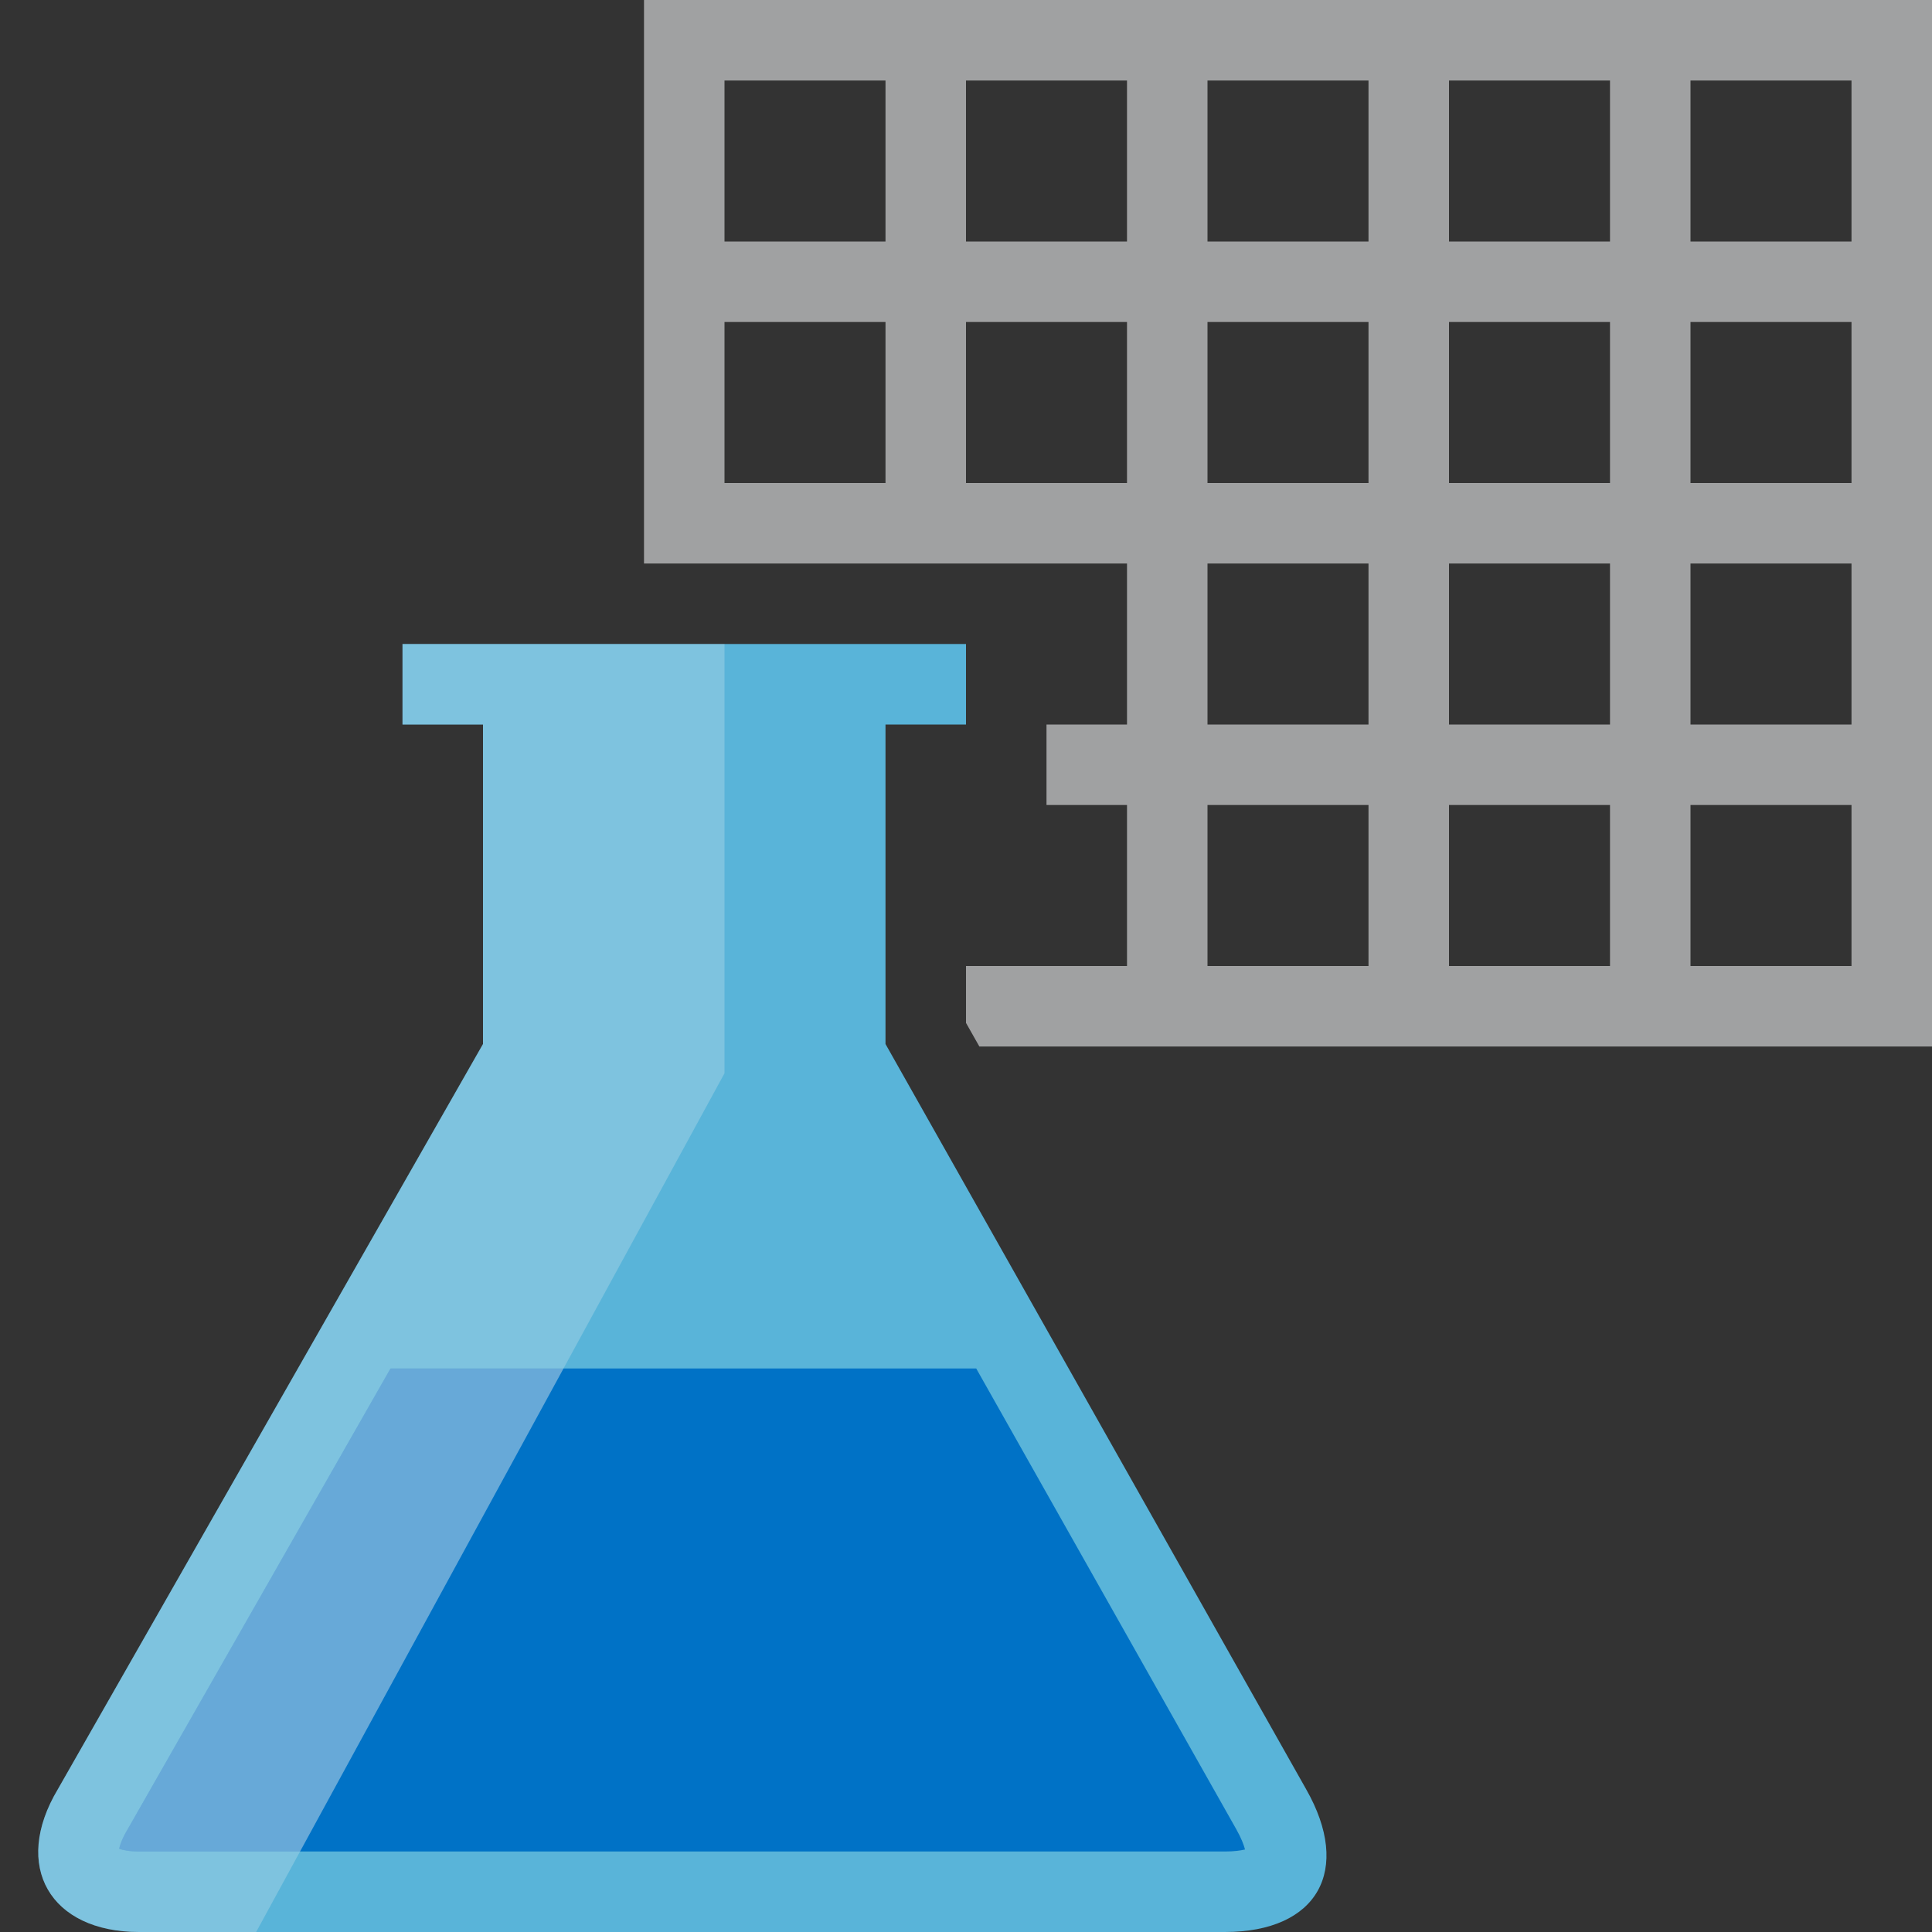 <?xml version="1.0" encoding="utf-8"?>
<!-- Generator: Adobe Illustrator 21.1.0, SVG Export Plug-In . SVG Version: 6.00 Build 0)  -->
<svg version="1.1" id="Layer_1" xmlns="http://www.w3.org/2000/svg" xmlns:xlink="http://www.w3.org/1999/xlink" x="0px" y="0px"
	 width="24px" height="24px" viewBox="0 0 24 24" enable-background="new 0 0 24 24" xml:space="preserve">
<rect x="0" y="0" width="24" height="24" fill="#333333" stroke="none"/>
<path fill="#59B4D9" d="M12,8H5v1h1v3.969l-5.28,9.255C0.144,23.184,0.624,24,1.728,24h13.488c1.152,0,1.584-0.768,1.008-1.776
	L11,12.969V9h1V8L12,8z"/>
<path fill="#0072C6" d="M12.127,17H4.851l-3.263,5.72c-0.072,0.12-0.098,0.201-0.108,0.246C1.523,22.981,1.601,23,1.728,23h13.488
	c0.114,0,0.196-0.012,0.25-0.025c-0.015-0.058-0.047-0.143-0.11-0.254L12.127,17z"/>
<path opacity="0.25" fill="#ECF0F1" enable-background="new    " d="M5,9h1v3.969l-5.28,9.255C0.144,23.184,0.624,24,1.728,24h1.454
	L7,17l2-3.667V8H5V9z"/>
<path opacity="0.25" fill="#ECF0F1" enable-background="new    " d="M3.727,23L7,17H4.851l-3.263,5.72
	c-0.072,0.12-0.098,0.201-0.108,0.246C1.523,22.981,1.601,23,1.728,23H3.727z"/>
<path fill="#A0A1A2" d="M11,6H9V4h2V6z M11,3H9V1h2V3z M14,6h-2V4h2V6z M14,3h-2V1h2V3z M17,12h-2v-2h2V12z M17,9h-2V7h2V9z M17,6
	h-2V4h2V6z M17,3h-2V1h2V3z M20,12h-2v-2h2V12z M20,9h-2V7h2V9z M20,6h-2V4h2V6z M20,3h-2V1h2V3z M21,13h2h1V0H8v7h1h2h1h1h1v2h-1v1
	h1v2h-2v0.707L12.166,13H14H21z M23,12h-2v-2h2V12z M23,9h-2V7h2V9z M23,6h-2V4h2V6z M23,3h-2V1h2V3z"/>
</svg>
